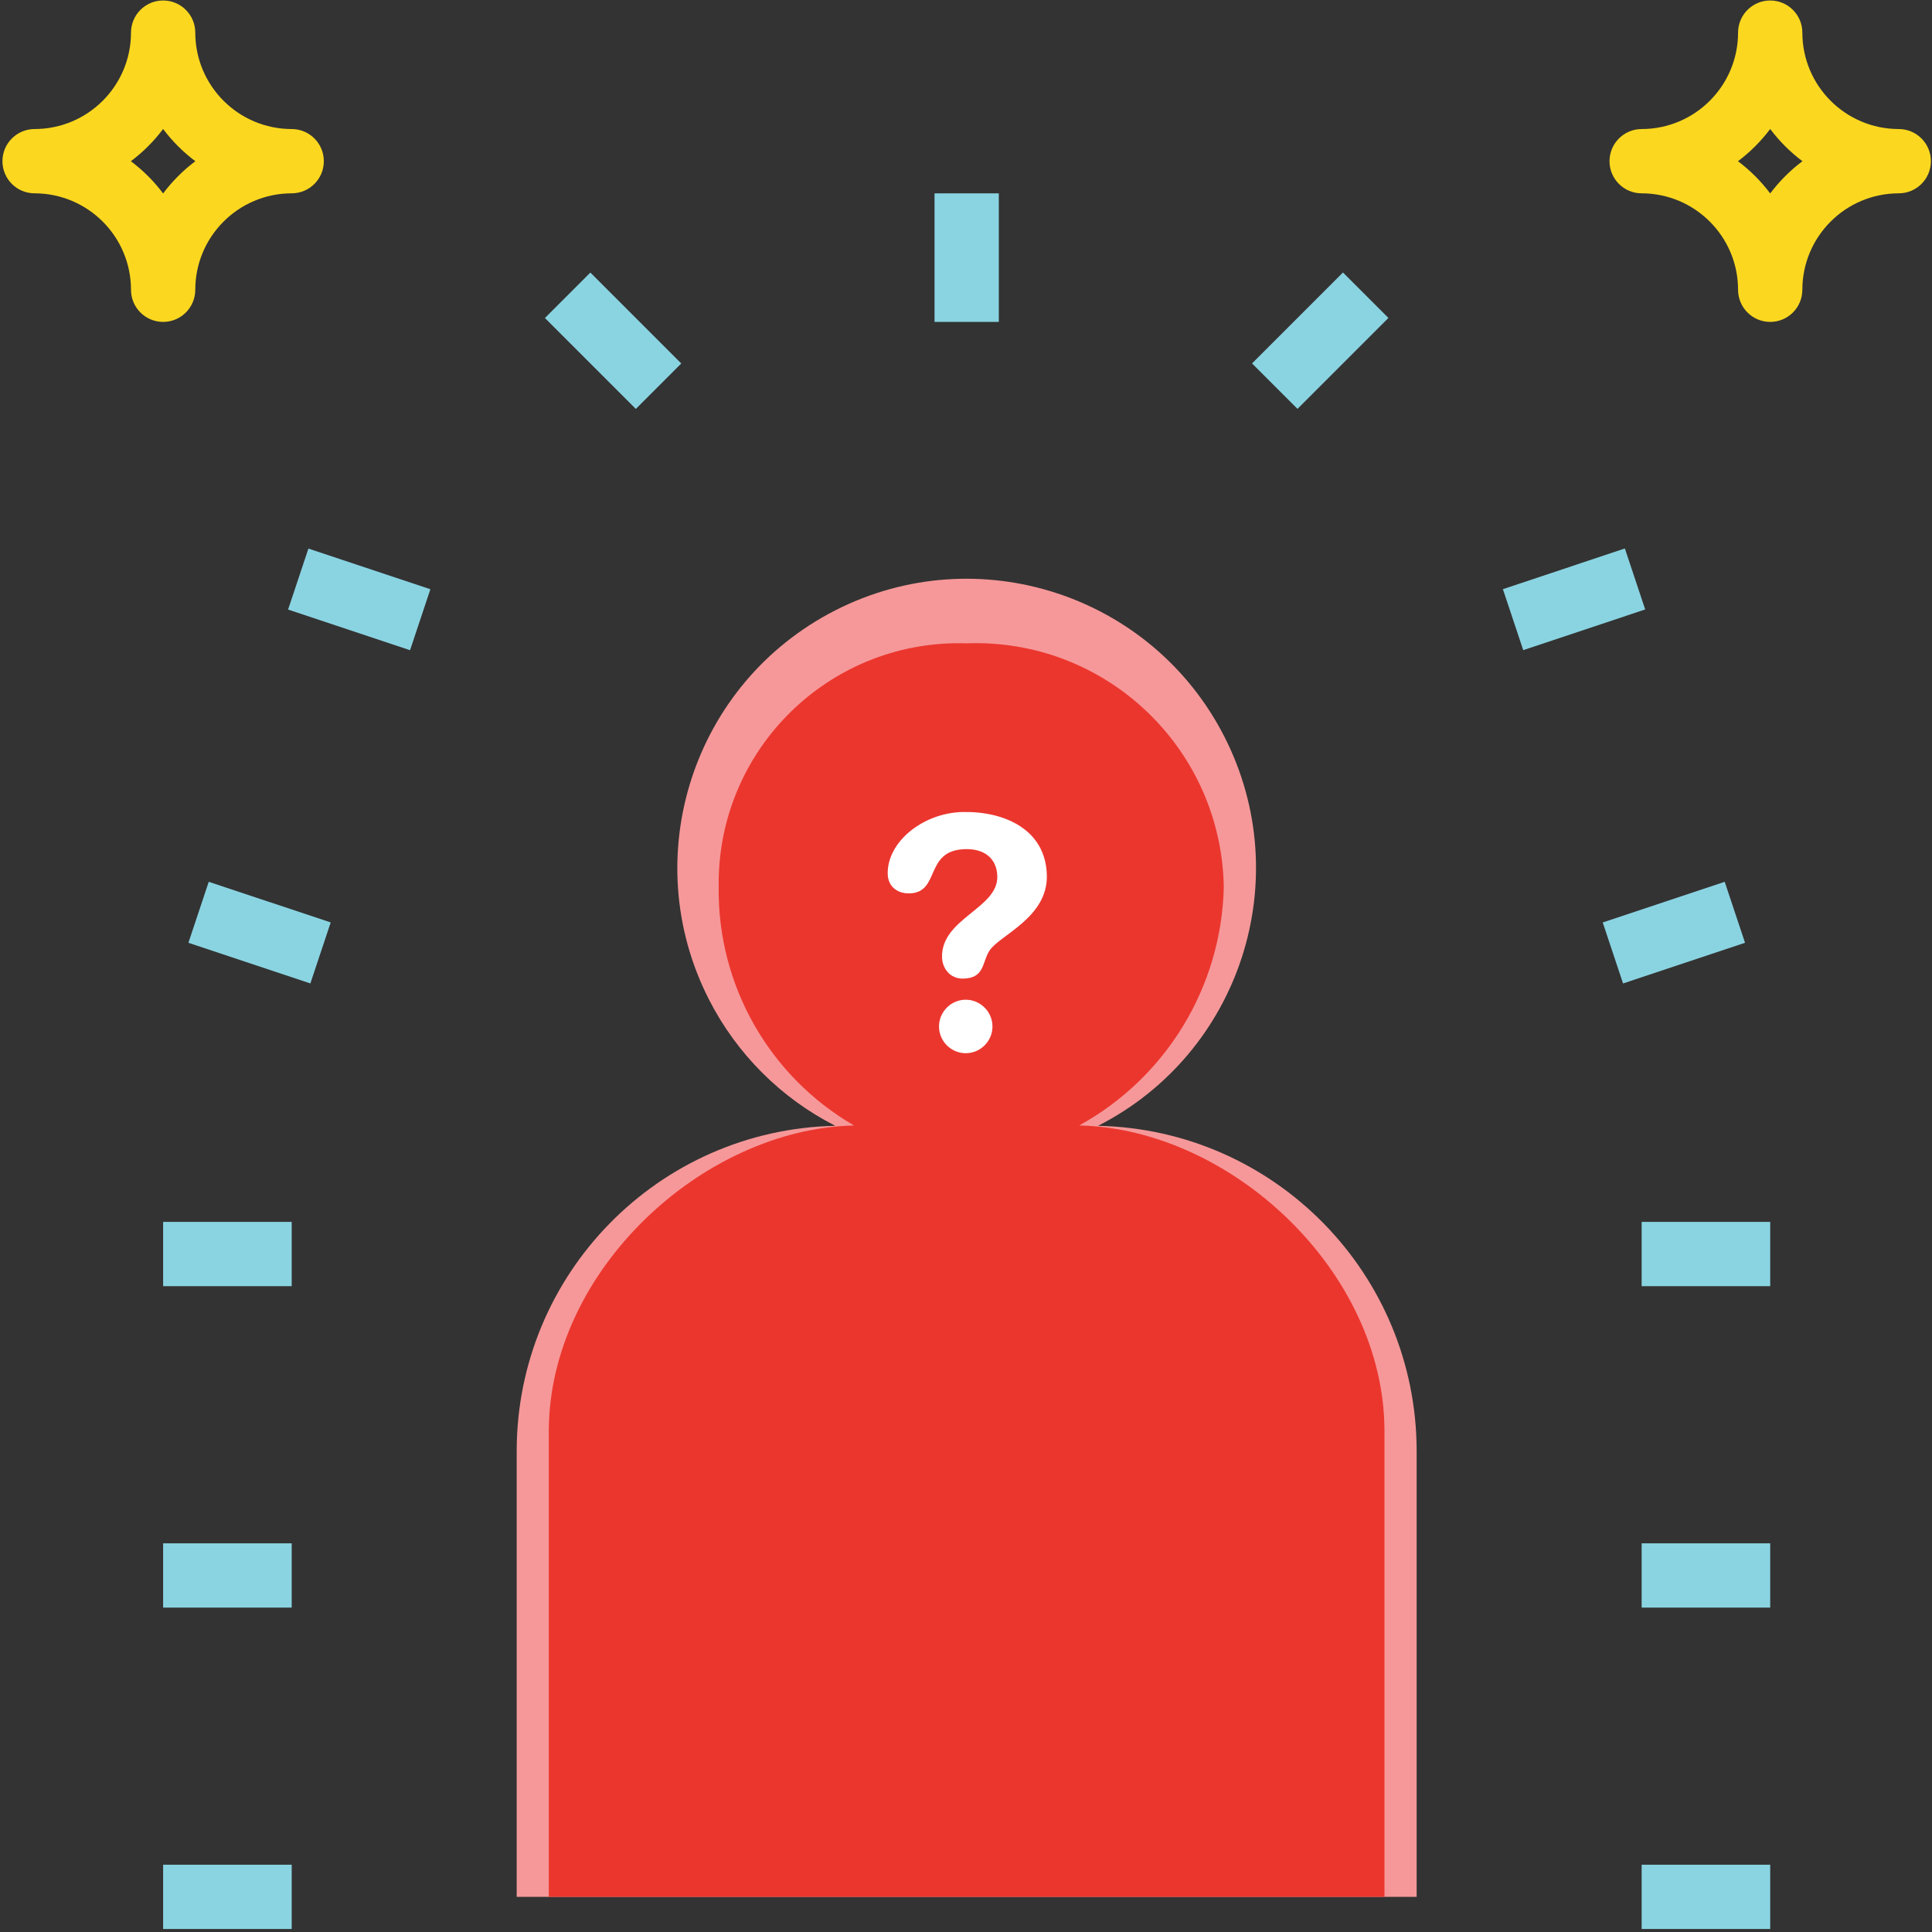 <svg width="633" height="633" viewBox="0 0 633 633" fill="none" xmlns="http://www.w3.org/2000/svg">
<rect x="0" y="0" width="633" height="633" fill="#333333" stroke="none"/>
<path d="M359.77 368.859C406.4 345.089 424.94 288.009 401.16 241.369C377.39 194.739 320.31 176.199 273.67 199.979C227.04 223.749 208.5 280.829 232.28 327.469C241.36 345.289 255.85 359.779 273.67 368.859C215.68 370.089 169.3 417.449 169.29 475.449V621.479H464.15V475.449C464.13 417.449 417.76 370.089 359.77 368.859Z" fill="#F69899"/>
<path d="M353.61 368.741C382.12 353.021 400.15 323.361 400.96 290.811C400.31 245.931 363.41 210.081 318.53 210.731C317.92 210.741 317.32 210.751 316.71 210.781C273.25 209.381 236.9 243.481 235.5 286.941C235.46 288.231 235.45 289.521 235.47 290.821C235.12 322.891 252.06 352.671 279.81 368.751C230.22 369.881 179.81 416.451 179.81 468.991V621.491H453.61V468.991C453.62 416.441 403.2 369.871 353.61 368.741Z" fill="#EB362E"/>
<path d="M306.19 63.352H327.25V105.471H306.19V63.352Z" fill="#8AD4E2"/>
<path d="M410.22 119.071L440.01 89.281L454.9 104.171L425.11 133.961L410.22 119.071Z" fill="#8AD4E2"/>
<path d="M537.87 610.953H579.99V632.013H537.87V610.953Z" fill="#8AD4E2"/>
<path d="M537.87 505.652H579.99V526.712H537.87V505.652Z" fill="#8AD4E2"/>
<path d="M537.87 400.34H579.99V421.4H537.87V400.34Z" fill="#8AD4E2"/>
<path d="M525.12 302.24L565.08 288.91L571.74 308.89L531.78 322.22L525.12 302.24Z" fill="#8AD4E2"/>
<path d="M492.41 193.033L532.37 179.703L539.03 199.683L499.07 213.013L492.41 193.033Z" fill="#8AD4E2"/>
<path d="M178.54 104.191L193.43 89.301L223.21 119.091L208.32 133.981L178.54 104.191Z" fill="#8AD4E2"/>
<path d="M53.45 610.953H95.57V632.013H53.45V610.953Z" fill="#8AD4E2"/>
<path d="M53.45 505.652H95.57V526.712H53.45V505.652Z" fill="#8AD4E2"/>
<path d="M53.45 400.34H95.57V421.4H53.45V400.34Z" fill="#8AD4E2"/>
<path d="M61.73 308.89L68.39 288.91L108.35 302.23L101.69 322.21L61.73 308.89Z" fill="#8AD4E2"/>
<path d="M94.39 199.71L101.05 179.73L141.01 193.051L134.35 213.031L94.39 199.71Z" fill="#8AD4E2"/>
<path d="M579.99 105.47C574.18 105.47 569.46 100.76 569.46 94.94C569.46 94.94 569.46 94.94 569.46 94.93C569.44 77.49 555.31 63.36 537.87 63.34C532.05 63.34 527.34 58.62 527.34 52.81C527.34 47 532.06 42.28 537.87 42.28C555.31 42.26 569.44 28.13 569.46 10.69C569.46 4.87 574.18 0.16 579.99 0.16C585.81 0.16 590.52 4.88 590.52 10.69C590.54 28.13 604.67 42.26 622.11 42.28C627.93 42.28 632.64 47 632.64 52.81C632.64 58.62 627.93 63.34 622.11 63.34C604.67 63.36 590.54 77.49 590.52 94.93C590.52 100.75 585.81 105.47 579.99 105.47ZM569.43 52.82C573.43 55.83 576.99 59.38 579.99 63.38C583 59.38 586.55 55.82 590.55 52.82C586.55 49.81 582.99 46.26 579.99 42.26C576.98 46.26 573.43 49.81 569.43 52.82Z" fill="#FBD81F"/>
<path d="M53.45 105.47C47.64 105.47 42.92 100.76 42.92 94.94C42.92 94.94 42.92 94.94 42.92 94.93C42.9 77.49 28.77 63.36 11.33 63.34C5.51 63.34 0.8 58.62 0.8 52.81C0.8 47 5.52 42.28 11.33 42.28C28.77 42.26 42.9 28.13 42.92 10.69C42.92 4.87 47.64 0.16 53.45 0.16C59.27 0.16 63.98 4.88 63.98 10.69C64 28.13 78.13 42.26 95.57 42.28C101.39 42.28 106.1 47 106.1 52.81C106.1 58.62 101.39 63.34 95.57 63.34C78.13 63.36 64 77.49 63.98 94.93C63.98 100.75 59.27 105.47 53.45 105.47ZM42.88 52.82C46.88 55.83 50.44 59.38 53.44 63.38C56.45 59.38 60 55.82 64 52.82C60 49.81 56.44 46.26 53.44 42.26C50.44 46.26 46.88 49.81 42.88 52.82Z" fill="#FBD81F"/>
<path d="M315.4 266.05C329.07 265.75 342.66 271.75 342.99 286.8C343.3 300.68 327.51 306.37 324.2 311.46C321.72 315.25 322.69 320.47 315.64 320.63C311.05 320.73 308.72 317.05 308.65 313.63C308.37 300.92 326.99 297.63 326.76 287.16C326.63 281.4 322.72 278.07 316.31 278.21C302.64 278.51 308.29 292.48 297.94 292.71C294.2 292.79 290.95 290.62 290.85 286.35C290.62 275.88 302.37 266.33 315.4 266.05ZM316.22 327.55C321.02 327.44 325.06 331.3 325.17 336.12C325.28 340.94 321.41 344.97 316.61 345.07C311.8 345.18 307.76 341.32 307.66 336.5C307.55 331.69 311.42 327.66 316.22 327.55Z" fill="white"/>
</svg>
